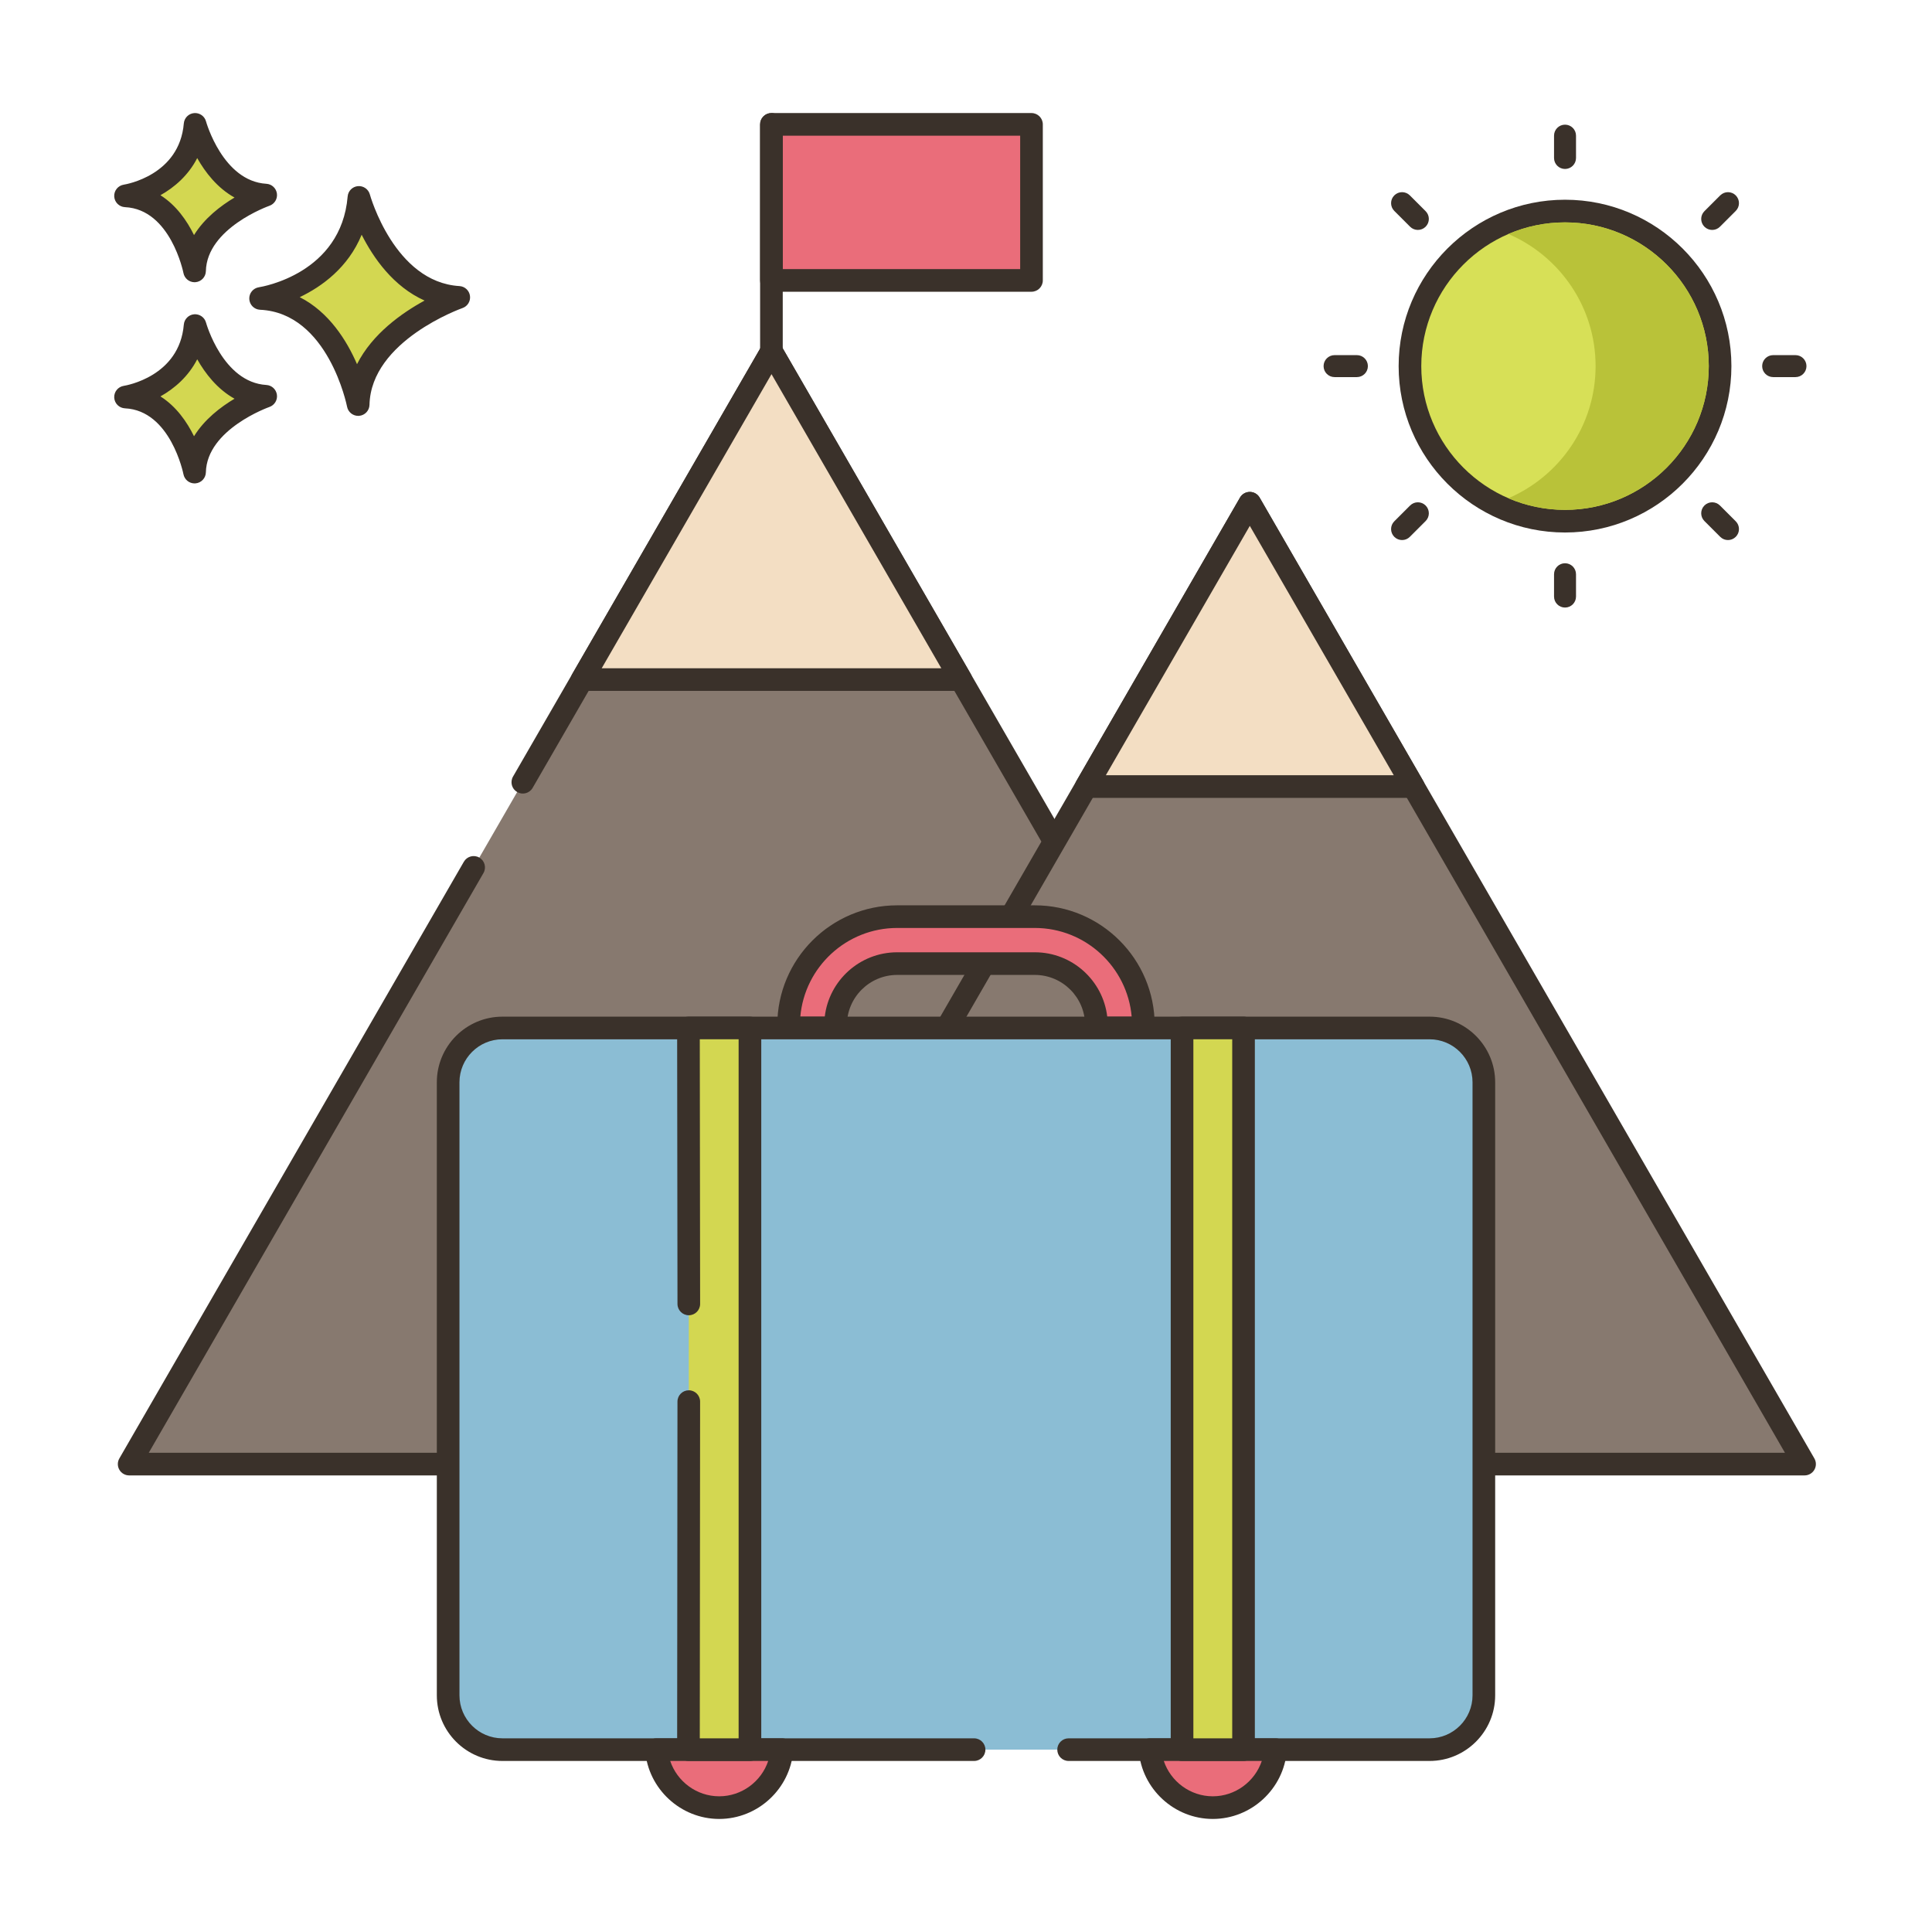 <svg id="Layer_1" enable-background="new 0 0 256 256" height="512" viewBox="0 0 256 256" width="512" xmlns="http://www.w3.org/2000/svg"><g><ellipse cx="207.374" cy="48.512" fill="#d7e057" rx="20.547" ry="20.547" transform="matrix(.121 -.993 .993 .121 134.047 248.463)"/><g fill="#3a312a"><path d="m207.374 70.559c-12.157 0-22.047-9.891-22.047-22.047s9.89-22.047 22.047-22.047c12.156 0 22.046 9.891 22.046 22.047s-9.89 22.047-22.046 22.047zm0-41.094c-10.502 0-19.047 8.544-19.047 19.047s8.544 19.047 19.047 19.047 19.046-8.544 19.046-19.047-8.544-19.047-19.046-19.047z"/><path d="m207.374 16.519c-.804 0-1.456.652-1.456 1.456v2.958c0 .804.652 1.456 1.456 1.456s1.456-.652 1.456-1.456v-2.958c0-.804-.652-1.456-1.456-1.456z"/><path d="m207.374 74.634c-.804 0-1.456.652-1.456 1.456v2.958c0 .804.652 1.456 1.456 1.456s1.456-.652 1.456-1.456v-2.958c0-.804-.652-1.456-1.456-1.456z"/><path d="m229.996 25.89c-.569-.569-1.49-.569-2.059 0l-2.092 2.092c-.569.569-.569 1.491 0 2.059.569.569 1.491.569 2.059 0l2.092-2.092c.568-.569.568-1.491 0-2.059z"/><path d="m188.903 66.983c-.569-.569-1.491-.569-2.059 0l-2.092 2.092c-.569.569-.569 1.491 0 2.059.569.569 1.491.568 2.059 0l2.092-2.092c.568-.568.568-1.49 0-2.059z"/><path d="m239.366 48.512c0-.804-.652-1.456-1.456-1.456h-2.958c-.804 0-1.456.652-1.456 1.456s.652 1.456 1.456 1.456h2.958c.804 0 1.456-.652 1.456-1.456z"/><path d="m181.252 48.512c0-.804-.652-1.456-1.456-1.456h-2.958c-.804 0-1.456.652-1.456 1.456s.652 1.456 1.456 1.456h2.958c.804 0 1.456-.652 1.456-1.456z"/><path d="m229.996 71.134c.569-.569.569-1.491 0-2.059l-2.092-2.092c-.569-.569-1.491-.569-2.059 0-.569.569-.569 1.491 0 2.059l2.092 2.092c.568.569 1.49.569 2.059 0z"/><path d="m188.903 30.041c.569-.569.568-1.49 0-2.059l-2.092-2.092c-.569-.569-1.491-.569-2.059 0-.569.569-.569 1.491 0 2.059l2.092 2.092c.568.568 1.49.568 2.059 0z"/></g><path d="m226.424 48.508c0 10.51-8.55 19.05-19.05 19.05-2.66 0-5.2-.55-7.5-1.54 6.79-2.92 11.55-9.66 11.55-17.51 0-7.84-4.76-14.58-11.55-17.5 2.3-.99 4.84-1.54 7.5-1.54 10.5 0 19.05 8.54 19.05 19.04z" fill="#b9c239"/><path d="m47.561 26.158s3.41 12.659 13.229 13.246c0 0-13.107 4.525-13.328 14.202 0 0-2.58-13.572-12.932-14.059-.001.001 12.056-1.825 13.031-13.389z" fill="#d3d751"/><path d="m47.46 55.105c-.713 0-1.335-.506-1.472-1.217-.024-.124-2.496-12.418-11.529-12.843-.771-.036-1.388-.65-1.428-1.421-.04-.77.511-1.444 1.273-1.561.441-.068 10.901-1.817 11.762-12.032.061-.726.634-1.301 1.359-1.367.724-.062 1.392.398 1.583 1.102.032.116 3.26 11.626 11.87 12.141.714.042 1.298.583 1.396 1.292.098.708-.319 1.388-.995 1.622-.121.043-12.125 4.312-12.319 12.819-.017.767-.61 1.396-1.374 1.46-.042.004-.084.005-.126.005zm-7.745-15.729c3.881 1.97 6.234 5.747 7.591 8.878 2.027-4.021 5.945-6.788 8.954-8.428-4.137-1.843-6.787-5.653-8.338-8.724-1.794 4.361-5.275 6.87-8.207 8.274z" fill="#3a312a"/><path d="m25.851 43.139s2.412 8.954 9.357 9.369c0 0-9.271 3.201-9.427 10.046 0 0-1.825-9.6-9.147-9.944 0-.001 8.528-1.292 9.217-9.471z" fill="#d3d751"/><path d="m25.779 64.054c-.713 0-1.336-.507-1.472-1.22-.016-.082-1.705-8.442-7.744-8.727-.77-.036-1.388-.65-1.428-1.421-.04-.77.511-1.444 1.274-1.561.296-.047 7.368-1.242 7.947-8.113.061-.726.635-1.303 1.36-1.368.729-.058 1.391.399 1.582 1.102.021.079 2.229 7.92 7.998 8.265.715.042 1.299.584 1.396 1.293.098.709-.32 1.389-.996 1.622-.081.028-8.287 2.953-8.417 8.662-.018.768-.611 1.398-1.376 1.461-.04.003-.082.005-.124.005zm-4.521-11.528c2.109 1.333 3.525 3.394 4.45 5.281 1.377-2.233 3.517-3.874 5.368-4.975-2.289-1.27-3.887-3.351-4.944-5.225-1.174 2.289-3.017 3.878-4.874 4.919z" fill="#3a312a"/><path d="m25.851 16.481s2.412 8.954 9.357 9.37c0 0-9.271 3.201-9.427 10.045 0 0-1.825-9.6-9.147-9.944 0 0 8.528-1.292 9.217-9.471z" fill="#d3d751"/><path d="m25.779 37.396c-.713 0-1.336-.507-1.472-1.22-.016-.082-1.705-8.442-7.744-8.727-.77-.036-1.388-.65-1.428-1.421-.04-.77.511-1.444 1.274-1.561.296-.047 7.368-1.243 7.947-8.114.061-.726.635-1.303 1.36-1.368.726-.062 1.391.399 1.582 1.102.021.079 2.229 7.921 7.998 8.266.715.042 1.299.584 1.396 1.293.098.709-.32 1.389-.996 1.622-.081.028-8.287 2.953-8.417 8.662-.018.768-.611 1.397-1.376 1.461-.041.004-.082.005-.124.005zm-4.521-11.528c2.109 1.333 3.525 3.396 4.45 5.281 1.377-2.232 3.517-3.873 5.368-4.974-2.289-1.27-3.887-3.352-4.944-5.226-1.174 2.288-3.017 3.878-4.874 4.919z" fill="#3a312a"/><path d="m62.763 114.934-45.649 79.066h170.23l-85.115-147.424-32.952 57.075z" fill="#87796f"/><path d="m187.344 195.5h-170.23c-.536 0-1.031-.286-1.299-.75s-.268-1.036 0-1.5l45.649-79.066c.414-.717 1.332-.964 2.049-.549.717.414.963 1.331.549 2.049l-44.35 76.816h165.034l-82.517-142.924-31.653 54.825c-.414.718-1.33.964-2.049.549-.717-.414-.963-1.331-.549-2.049l32.952-57.075c.268-.464.763-.75 1.299-.75s1.031.286 1.299.75l85.115 147.424c.268.464.268 1.036 0 1.5-.267.464-.763.75-1.299.75z" fill="#3a312a"/><path d="m127.326 90.046-25.097-43.47-25.097 43.47z" fill="#f3dec3"/><path d="m127.326 91.546h-50.194c-.536 0-1.031-.286-1.299-.75s-.268-1.036 0-1.5l25.097-43.47c.268-.464.763-.75 1.299-.75s1.031.286 1.299.75l25.097 43.47c.268.464.268 1.036 0 1.5s-.763.75-1.299.75zm-47.596-3h44.998l-22.499-38.97z" fill="#3a312a"/><path d="m165.606 66.681-73.507 127.319h147.015z" fill="#87796f"/><path d="m239.114 195.5h-147.015c-.536 0-1.031-.286-1.299-.75s-.268-1.036 0-1.5l73.507-127.319c.268-.464.763-.75 1.299-.75s1.031.286 1.299.75l73.508 127.319c.268.464.268 1.036 0 1.5s-.763.75-1.299.75zm-144.417-3h141.819l-70.91-122.819z" fill="#3a312a"/><path d="m187.281 104.222-21.675-37.541-21.674 37.541z" fill="#f3dec3"/><path d="m187.281 105.723h-43.349c-.536 0-1.031-.286-1.299-.75s-.268-1.036 0-1.5l21.674-37.542c.268-.464.763-.75 1.299-.75s1.031.286 1.299.75l21.675 37.542c.268.464.268 1.036 0 1.5s-.763.75-1.299.75zm-40.751-3h38.153l-19.077-33.042z" fill="#3a312a"/><path d="m102.218 16.481h34.46v20.676h-34.46z" fill="#ea6d7a"/><path d="m136.678 38.657h-34.459c-.829 0-1.5-.672-1.5-1.5v-20.677c0-.828.671-1.5 1.5-1.5h34.459c.829 0 1.5.672 1.5 1.5v20.677c0 .828-.672 1.5-1.5 1.5zm-32.96-3h31.459v-17.677h-31.459z" fill="#3a312a"/><path d="m102.218 48.125c-.829 0-1.5-.672-1.5-1.5v-30.145c0-.828.671-1.5 1.5-1.5s1.5.672 1.5 1.5v30.145c0 .828-.671 1.5-1.5 1.5z" fill="#3a312a"/><path d="m137.117 121.46h-18.234c-7.926 0-14.386 6.453-14.386 14.386v.365h6.222v-.365c0-4.503 3.662-8.164 8.164-8.164h18.234c4.503 0 8.164 3.662 8.164 8.164v.365h6.222v-.365c0-7.934-6.46-14.386-14.386-14.386z" fill="#ea6d7a"/><path d="m151.503 137.711h-6.222c-.829 0-1.5-.672-1.5-1.5v-.365c0-3.675-2.99-6.664-6.664-6.664h-18.234c-3.675 0-6.665 2.989-6.665 6.664v.365c0 .828-.671 1.5-1.5 1.5h-6.222c-.829 0-1.5-.672-1.5-1.5v-.365c0-8.76 7.126-15.886 15.886-15.886h18.234c8.76 0 15.886 7.126 15.886 15.886v.365c.001.828-.67 1.5-1.499 1.5zm-4.788-3h3.239c-.577-6.575-6.114-11.751-12.837-11.751h-18.234c-6.723 0-12.26 5.176-12.837 11.751h3.239c.563-4.796 4.653-8.529 9.598-8.529h18.234c4.945 0 9.035 3.733 9.598 8.529z" fill="#3a312a"/><path d="m141.596 231.837h47.824c3.975 0 7.198-3.222 7.198-7.197v-81.232c0-3.975-3.223-7.198-7.198-7.198h-122.84c-3.975 0-7.198 3.222-7.198 7.198v81.232c0 3.975 3.223 7.197 7.198 7.197h62.491z" fill="#8bbdd4"/><path d="m189.42 233.337h-47.824c-.829 0-1.5-.672-1.5-1.5s.671-1.5 1.5-1.5h47.824c3.142 0 5.698-2.556 5.698-5.697v-81.232c0-3.142-2.556-5.697-5.698-5.697h-122.84c-3.142 0-5.698 2.556-5.698 5.697v81.232c0 3.142 2.556 5.697 5.698 5.697h62.491c.829 0 1.5.672 1.5 1.5s-.671 1.5-1.5 1.5h-62.491c-4.796 0-8.698-3.901-8.698-8.697v-81.232c0-4.796 3.902-8.697 8.698-8.697h122.84c4.796 0 8.698 3.901 8.698 8.697v81.232c0 4.796-3.902 8.697-8.698 8.697z" fill="#3a312a"/><path d="m103.613 231.835c-.334 4.303-3.925 7.684-8.314 7.684s-7.981-3.382-8.315-7.684z" fill="#ea6d7a"/><path d="m95.298 241.02c-5.106 0-9.415-3.983-9.81-9.068-.032-.417.111-.828.395-1.135s.683-.481 1.101-.481h16.629c.418 0 .817.175 1.101.481.284.307.427.718.395 1.135-.395 5.084-4.704 9.068-9.811 9.068zm-6.491-7.685c.912 2.725 3.505 4.684 6.492 4.684 2.986 0 5.581-1.959 6.492-4.684z" fill="#3a312a"/><path d="m169.016 231.835c-.334 4.303-3.926 7.684-8.315 7.684s-7.981-3.382-8.315-7.684z" fill="#ea6d7a"/><path d="m160.702 241.02c-5.107 0-9.416-3.983-9.81-9.068-.032-.417.111-.828.395-1.135s.683-.481 1.101-.481h16.629c.418 0 .817.175 1.101.481.284.307.427.718.395 1.135-.396 5.084-4.705 9.068-9.811 9.068zm-6.492-7.685c.911 2.725 3.505 4.684 6.492 4.684 2.986 0 5.58-1.959 6.492-4.684z" fill="#3a312a"/><path d="m91.267 185.721c-.019 13.031-.043 46.116-.043 46.116h8.148v-95.627h-8.148l.046 36.57z" fill="#d3d751"/><path d="m99.372 233.337h-8.147c-.398 0-.78-.158-1.061-.439-.281-.282-.439-.664-.439-1.062 0 0 .023-33.086.043-46.117.001-.828.673-1.498 1.5-1.498h.002c.828.001 1.499.674 1.498 1.502-.017 11.371-.037 38.012-.042 44.614h5.146v-92.627h-5.146l.044 35.067c.001.828-.67 1.501-1.498 1.502 0 0-.001 0-.002 0-.828 0-1.499-.67-1.5-1.498l-.046-36.569c-.001-.398.157-.78.438-1.061.282-.282.664-.44 1.062-.44h8.147c.829 0 1.5.672 1.5 1.5v95.627c.001.827-.67 1.499-1.499 1.499z" fill="#3a312a"/><path d="m156.628 136.209h8.148v95.628h-8.148z" fill="#d3d751"/><path d="m164.775 233.337h-8.148c-.829 0-1.5-.672-1.5-1.5v-95.628c0-.828.671-1.5 1.5-1.5h8.148c.829 0 1.5.672 1.5 1.5v95.628c0 .828-.671 1.5-1.5 1.5zm-6.647-3h5.148v-92.628h-5.148z" fill="#3a312a"/></g></svg>